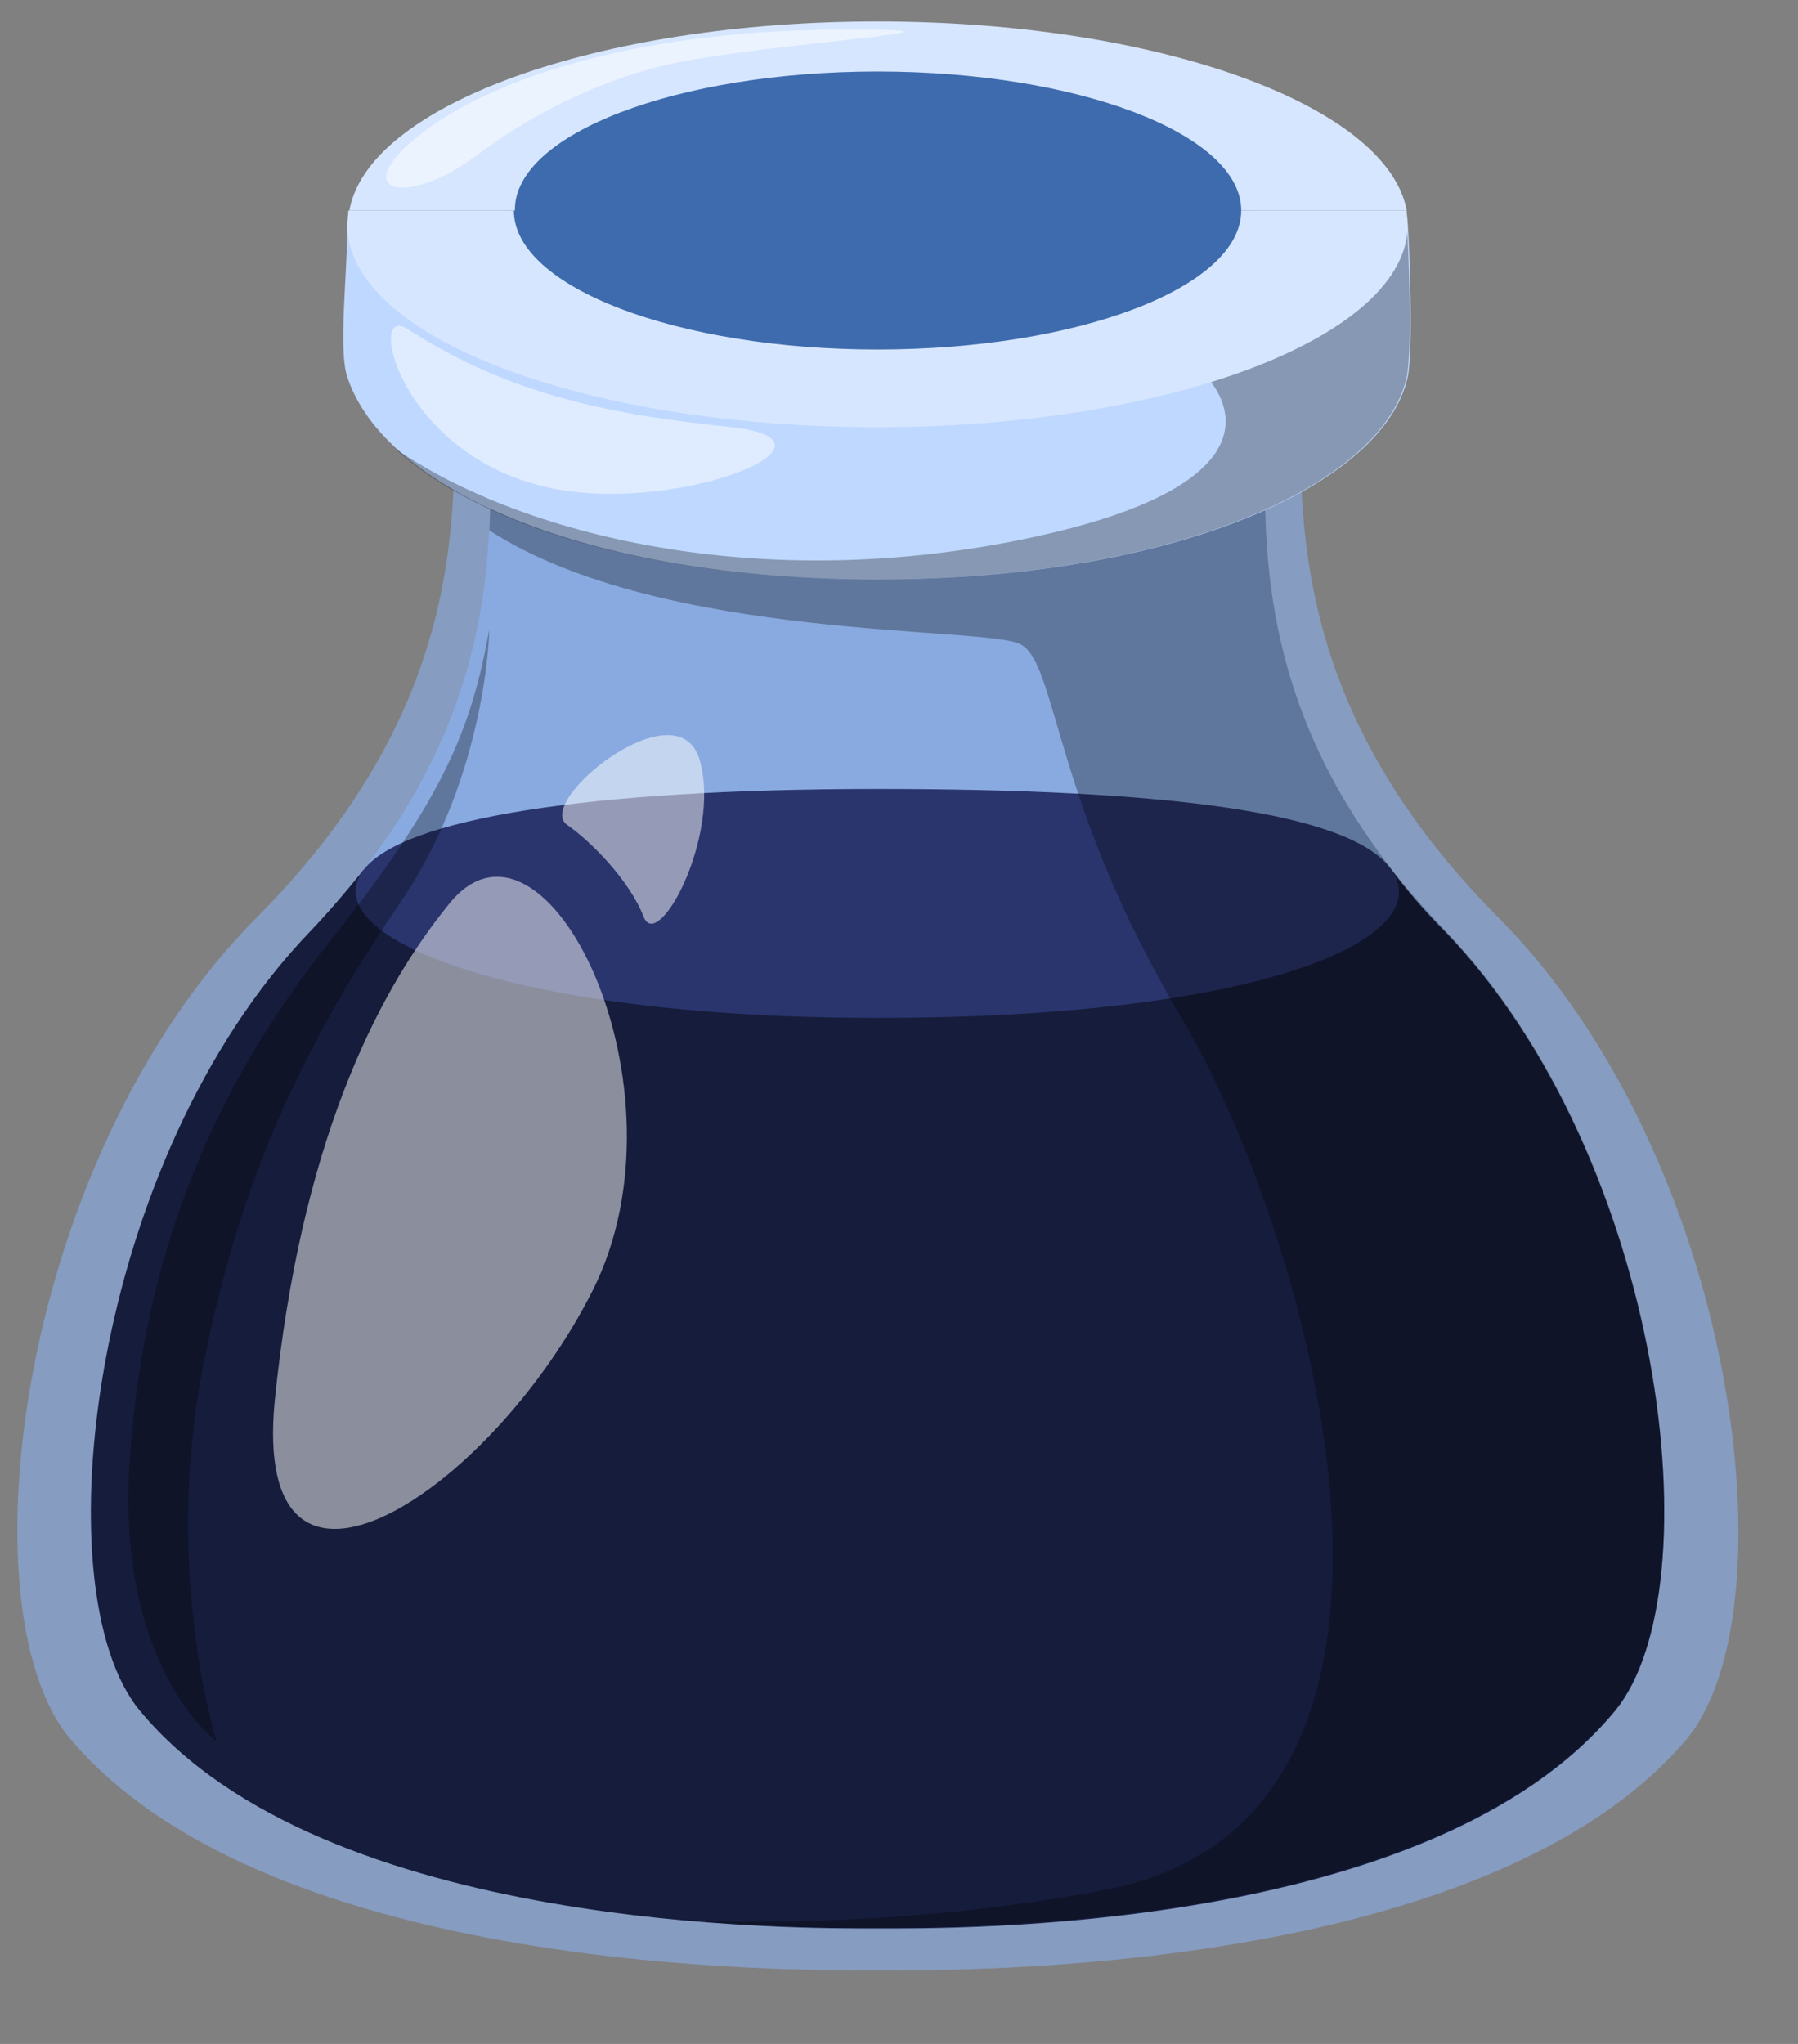 <?xml version="1.0" encoding="utf-8"?>
<!-- Generator: Adobe Illustrator 23.0.1, SVG Export Plug-In . SVG Version: 6.00 Build 0)  -->
<svg version="1.1" id="Layer_1" xmlns="http://www.w3.org/2000/svg" xmlns:xlink="http://www.w3.org/1999/xlink" x="0px" y="0px"
	 viewBox="0 0 176 200" style="enable-background:new 0 0 176 200;" xml:space="preserve">
<rect x="0" y="0" width="176" height="200" fill="#808080" stroke="none"/>
<style type="text/css">
	.st0{fill:#3D6BAD;}
	.st1{fill:#D6E6FF;}
	.st2{opacity:0.5;fill:#FFFFFF;}
	.st3{opacity:0.5;fill:#8CB9FF;}
	.st4{fill:#D1D1D1;}
	.st5{fill:#161C3B;}
	.st6{fill:#2A356E;}
	.st7{opacity:0.3;}
	.st8{fill:#BFD8FF;}
</style>
<g>
	<ellipse class="st0" cx="85.9" cy="21.1" rx="36.7" ry="15.1"/>
	<path class="st1" d="M85.9,2.1c-27.4,0-49.9,8.2-51.7,18.5h16.2C50.3,13.1,66.3,7,85.9,7c19.6,0,35.6,6.1,35.6,13.6h16.2
		C135.8,10.3,113.3,2.1,85.9,2.1z"/>
	<path class="st2" d="M41.2,13.1C48.8,7.2,63.5,3,81.8,2.9c18.3-0.1-5.9,1.2-15.9,3.3c-6.1,1.3-13.1,4.4-19.1,8.9
		C39.8,20.4,33.8,18.9,41.2,13.1z"/>
</g>
<g>
	<path class="st3" d="M146.6,89.7c-18.9-19-19.3-36.5-19.3-47.9c0,0-21,6.4-41.4,6.4c-28.3,0-41.4-6.4-41.4-6.4
		c0,11.4-0.4,28.9-19.3,47.9c-23.5,23.6-29,68.1-18.2,80.6c19.7,23,70.9,22.5,79,22.5c8.1,0,59.3,0.5,79-22.5
		C175.6,157.8,170.1,113.3,146.6,89.7z"/>
	<path class="st3" d="M141.4,91.1c-17.3-18-17.6-34.6-17.6-45.3c0,0-19.2,6.1-37.9,6.1C60,51.9,48,45.8,48,45.8
		c0,10.8-0.4,27.3-17.6,45.3c-21.5,22.3-26.5,64.5-16.7,76.3c18,21.7,64.8,21.3,72.2,21.3c7.4,0,54.2,0.5,72.2-21.3
		C167.9,155.6,162.9,113.5,141.4,91.1z"/>
	<ellipse class="st4" cx="85.9" cy="160" rx="72.1" ry="27.6"/>
	<path class="st5" d="M30.4,91.1c-21.5,22.3-26.5,64.5-16.7,76.3c18,21.7,64.8,21.3,72.2,21.3c7.4,0,54.2,0.5,72.2-21.3
		c9.8-11.9,4.8-54-16.7-76.3c-2-2-3.7-4-5.2-6H35.6C34,87.1,32.3,89.1,30.4,91.1z"/>
	<path class="st6" d="M136.2,85.1c4.6,6.6-12.3,14.5-50.3,14.5c-36.5,0-55.3-8.1-50.3-14.5c3.9-5,21.9-7.9,50.3-7.9
		S132.3,79.5,136.2,85.1z"/>
	<path class="st7" d="M123.8,45.8c0,0-19.2,6.1-37.9,6.1C60,51.9,48,45.8,48,45.8c0,1.9,0,3.9-0.1,6.1c17,11,49.1,9.3,52.1,11.2
		c3.5,2.1,3.2,15.6,15.6,36.4c12.4,20.8,29.2,78.3-7.3,85.4c-12.5,2.4-26.2,3.4-39.4,3.1c8.2,0.7,14.7,0.6,17,0.6
		c7.4,0,54.2,0.5,72.2-21.3c9.8-11.9,4.8-54-16.7-76.3C124.2,73.2,123.8,56.6,123.8,45.8z"/>
	<path class="st7" d="M47.9,61.6c-1.8,9.7-4.3,16.3-15.6,30.5c-11.3,14.2-18.2,30.3-19.6,50.7c-1.4,20.4,8.5,27.6,8.5,27.6
		S16,154,19.8,134.1c3.8-19.8,10.8-33.2,19.4-45.8C47.7,75.8,47.9,61.6,47.9,61.6z"/>
	<path class="st2" d="M44,88.4c-7.5,9.2-14.6,24.1-17.1,48.6c-2.4,24.5,21.1,9.1,31.1-10.7S53.4,76.8,44,88.4z"/>
	<path class="st2" d="M55.5,80.7c2.3,1.6,6.1,5.4,7.5,9c1.4,3.6,7.6-7.9,5.5-15.3S52.3,78.4,55.5,80.7z"/>
	<path class="st8" d="M86.3,38.2C66.7,38.2,34,22,34,22c0,4.9-0.9,12.3,0,14.9c3.6,10.9,23.2,19.8,51.9,19.8
		c28.7,0,49.5-9.1,51.9-19.8c0.6-3,0.1-14.2,0-14.9C137.8,22,105.9,38.2,86.3,38.2z"/>
	<path class="st7" d="M111.8,32.8c0.2,0.1,0.4,0.2,0.6,0.3c5.7,1.5,18.8,13.5-12.9,19.8c-26.7,5.3-49.4-1.1-60.8-9
		c8.1,7.5,24.9,12.8,47.1,12.8c28.7,0,49.5-9.1,51.9-19.8c0.6-3,0.1-14.2,0-14.9C137.8,22,125.7,28.1,111.8,32.8z"/>
	<path class="st2" d="M39.9,32.2c10.2,6.6,20.3,8.4,31.7,9.6c12.8,1.4-6.2,9-18.8,5.7C38.9,43.9,35.9,29.6,39.9,32.2z"/>
	<path class="st1" d="M121.5,20.6c0,7.5-15.9,13.6-35.6,13.6c-19.6,0-35.6-6.1-35.6-13.6H34.1C34.1,21,34,21.5,34,22
		c0,11,23.2,19.8,51.9,19.8c28.7,0,51.9-8.9,51.9-19.8c0-0.5-0.1-0.9-0.1-1.4H121.5z"/>
</g>
</svg>
